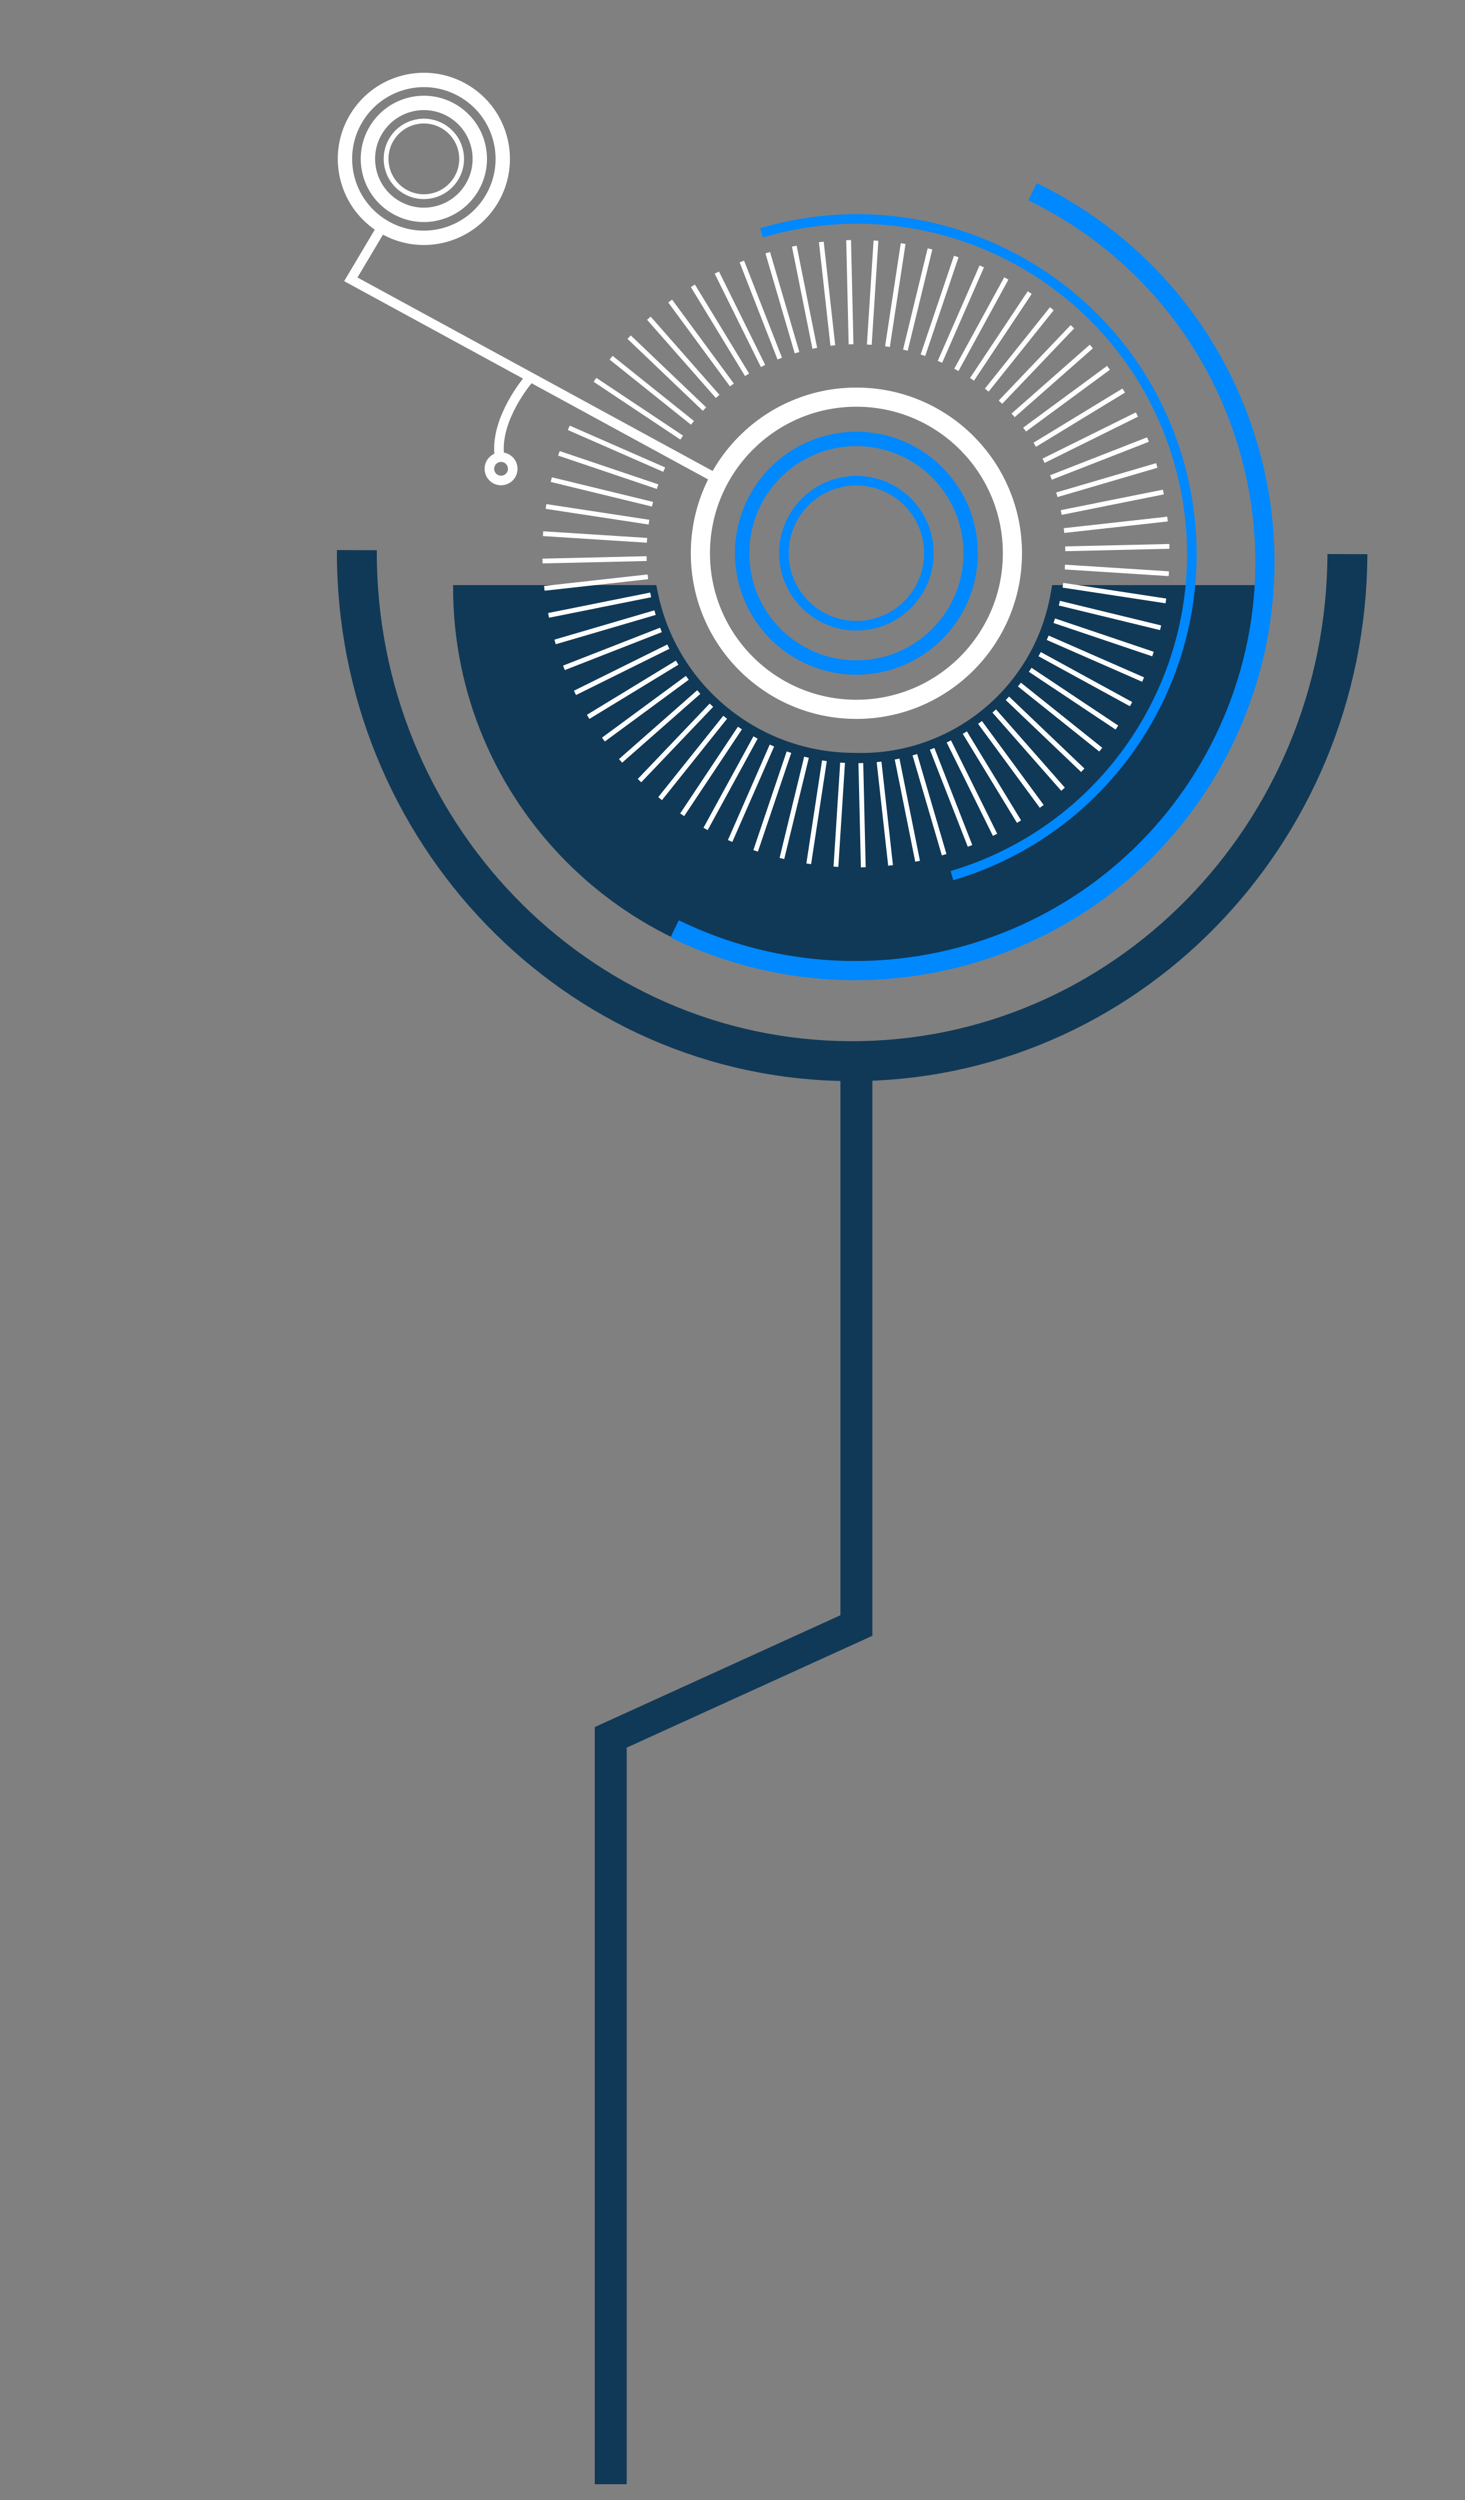 <svg width="367" height="626" viewBox="0 0 367 626" fill="none" xmlns="http://www.w3.org/2000/svg">
<rect x="0" y="0" width="367" height="626" fill="#808080" stroke="none"/>
<path d="M217 244L211 244C157.428 244 114 200.572 114 147L164 147L164.268 148.325C169.057 171.988 189.857 189 214 189C238.125 189.862 259.235 172.909 263.602 149.167L264 147L314 147C314 200.572 270.572 244 217 244Z" fill="#103957" stroke="#103957"/>
<path d="M214.649 99.437C236.235 99.497 253.685 117.044 253.625 138.63C253.565 160.216 236.018 177.666 214.432 177.606C192.846 177.546 175.396 159.999 175.456 138.413C175.516 116.827 193.063 99.377 214.649 99.437Z" stroke="white" stroke-width="4.796"/>
<path d="M214.619 109.899C230.427 109.943 243.206 122.793 243.162 138.6C243.118 154.408 230.268 167.187 214.46 167.143C198.653 167.099 185.874 154.249 185.918 138.442C185.962 122.634 198.812 109.855 214.619 109.899Z" stroke="#0088FF" stroke-width="3.597"/>
<path d="M214.59 120.361C224.619 120.389 232.727 128.541 232.699 138.571C232.672 148.6 224.519 156.708 214.489 156.68C204.46 156.652 196.352 148.499 196.38 138.47C196.408 128.441 204.561 120.333 214.59 120.361Z" stroke="#0088FF" stroke-width="2.398"/>
<path d="M161.993 139.863L135.907 140.474" stroke="white" stroke-width="1.199"/>
<path d="M292.942 136.8L266.857 137.411" stroke="white" stroke-width="1.199"/>
<path d="M162.299 144.428L136.366 147.31" stroke="white" stroke-width="1.199"/>
<path d="M292.483 129.964L266.55 132.845" stroke="white" stroke-width="1.199"/>
<path d="M163.002 148.95L137.419 154.08" stroke="white" stroke-width="1.199"/>
<path d="M291.43 123.194L265.847 128.324" stroke="white" stroke-width="1.199"/>
<path d="M164.096 153.391L139.057 160.732" stroke="white" stroke-width="1.199"/>
<path d="M289.791 116.541L264.752 123.882" stroke="white" stroke-width="1.199"/>
<path d="M165.574 157.722L141.271 167.217" stroke="white" stroke-width="1.199"/>
<path d="M287.579 110.057L263.275 119.552" stroke="white" stroke-width="1.199"/>
<path d="M167.423 161.907L144.04 173.484" stroke="white" stroke-width="1.199"/>
<path d="M284.809 103.79L261.425 115.367" stroke="white" stroke-width="1.199"/>
<path d="M169.63 165.915L147.345 179.486" stroke="white" stroke-width="1.199"/>
<path d="M281.504 97.788L259.219 111.359" stroke="white" stroke-width="1.199"/>
<path d="M172.178 169.715L151.16 185.177" stroke="white" stroke-width="1.199"/>
<path d="M277.689 92.097L256.671 107.559" stroke="white" stroke-width="1.199"/>
<path d="M175.048 173.279L155.457 190.514" stroke="white" stroke-width="1.199"/>
<path d="M273.392 86.76L253.801 103.995" stroke="white" stroke-width="1.199"/>
<path d="M178.217 176.579L160.203 195.456" stroke="white" stroke-width="1.199"/>
<path d="M268.646 81.818L250.632 100.695" stroke="white" stroke-width="1.199"/>
<path d="M181.661 179.591L165.361 199.965" stroke="white" stroke-width="1.199"/>
<path d="M263.488 77.308L247.188 97.683" stroke="white" stroke-width="1.199"/>
<path d="M185.355 182.29L170.893 204.008" stroke="white" stroke-width="1.199"/>
<path d="M257.956 73.266L243.494 94.984" stroke="white" stroke-width="1.199"/>
<path d="M189.271 184.658L176.756 207.553" stroke="white" stroke-width="1.199"/>
<path d="M252.093 69.721L239.579 92.616" stroke="white" stroke-width="1.199"/>
<path d="M193.377 186.675L182.906 210.574" stroke="white" stroke-width="1.199"/>
<path d="M245.943 66.7L235.472 90.599" stroke="white" stroke-width="1.199"/>
<path d="M197.644 188.326L189.296 213.047" stroke="white" stroke-width="1.199"/>
<path d="M239.553 64.227L231.205 88.948" stroke="white" stroke-width="1.199"/>
<path d="M202.039 189.6L195.877 214.954" stroke="white" stroke-width="1.199"/>
<path d="M232.973 62.32L226.811 87.674" stroke="white" stroke-width="1.199"/>
<path d="M206.527 190.485L202.599 216.281" stroke="white" stroke-width="1.199"/>
<path d="M226.25 60.993L222.321 86.788" stroke="white" stroke-width="1.199"/>
<path d="M211.077 190.976L209.411 217.016" stroke="white" stroke-width="1.199"/>
<path d="M219.438 60.258L217.772 86.298" stroke="white" stroke-width="1.199"/>
<path d="M215.651 191.069L216.261 217.154" stroke="white" stroke-width="1.199"/>
<path d="M212.588 60.12L213.198 86.205" stroke="white" stroke-width="1.199"/>
<path d="M220.216 190.763L223.097 216.696" stroke="white" stroke-width="1.199"/>
<path d="M205.751 60.578L208.633 86.511" stroke="white" stroke-width="1.199"/>
<path d="M224.737 190.059L229.868 215.643" stroke="white" stroke-width="1.199"/>
<path d="M198.981 61.631L204.112 87.215" stroke="white" stroke-width="1.199"/>
<path d="M229.18 188.965L236.521 214.004" stroke="white" stroke-width="1.199"/>
<path d="M192.329 63.27L199.669 88.309" stroke="white" stroke-width="1.199"/>
<path d="M233.509 187.488L243.004 211.791" stroke="white" stroke-width="1.199"/>
<path d="M185.844 65.483L195.339 89.787" stroke="white" stroke-width="1.199"/>
<path d="M237.695 185.638L249.272 209.022" stroke="white" stroke-width="1.199"/>
<path d="M179.577 68.252L191.154 91.636" stroke="white" stroke-width="1.199"/>
<path d="M241.703 183.431L255.274 205.717" stroke="white" stroke-width="1.199"/>
<path d="M173.575 71.557L187.146 93.843" stroke="white" stroke-width="1.199"/>
<path d="M245.503 180.883L260.965 201.901" stroke="white" stroke-width="1.199"/>
<path d="M167.884 75.373L183.346 96.391" stroke="white" stroke-width="1.199"/>
<path d="M249.066 178.014L266.301 197.604" stroke="white" stroke-width="1.199"/>
<path d="M162.547 79.67L179.782 99.26" stroke="white" stroke-width="1.199"/>
<path d="M252.367 174.845L271.244 192.859" stroke="white" stroke-width="1.199"/>
<path d="M157.606 84.415L176.482 102.429" stroke="white" stroke-width="1.199"/>
<path d="M255.378 171.4L275.753 187.7" stroke="white" stroke-width="1.199"/>
<path d="M153.096 89.574L173.471 105.874" stroke="white" stroke-width="1.199"/>
<path d="M258.078 167.706L279.796 182.168" stroke="white" stroke-width="1.199"/>
<path d="M149.053 95.106L170.771 109.568" stroke="white" stroke-width="1.199"/>
<path d="M260.445 163.791L283.341 176.305" stroke="white" stroke-width="1.199"/>
<path d="M145.508 100.969L168.404 113.483" stroke="white" stroke-width="1.199"/>
<path d="M262.462 159.684L286.362 170.155" stroke="white" stroke-width="1.199"/>
<path d="M142.487 107.119L166.387 117.59" stroke="white" stroke-width="1.199"/>
<path d="M264.114 155.417L288.835 163.766" stroke="white" stroke-width="1.199"/>
<path d="M140.014 113.508L164.735 121.857" stroke="white" stroke-width="1.199"/>
<path d="M265.387 151.023L290.742 157.185" stroke="white" stroke-width="1.199"/>
<path d="M138.107 120.089L163.461 126.251" stroke="white" stroke-width="1.199"/>
<path d="M266.273 146.534L292.068 150.463" stroke="white" stroke-width="1.199"/>
<path d="M136.781 126.811L162.576 130.74" stroke="white" stroke-width="1.199"/>
<path d="M266.764 141.985L292.803 143.651" stroke="white" stroke-width="1.199"/>
<path d="M136.045 133.623L162.085 135.289" stroke="white" stroke-width="1.199"/>
<path d="M214.535 261.935L214.535 407L153 435L153 622" stroke="#103957" stroke-width="8"/>
<path d="M169 232.587C220.226 257.474 281.828 236.327 306.591 185.355C331.354 134.383 309.902 72.887 258.675 48" stroke="#0088FF" stroke-width="4.796"/>
<path d="M89.393 137.746C89.111 208.136 144.433 265.421 212.958 265.695C281.484 265.969 337.263 209.129 337.544 138.739" stroke="#103957" stroke-width="10"/>
<path d="M238.469 219.245C282.914 206.074 308.267 159.367 295.096 114.922C281.925 70.476 235.218 45.123 190.772 58.294" stroke="#0088FF" stroke-width="2.398"/>
<path d="M132.267 95.163C132.267 95.163 123.955 104.879 125.098 114.114" stroke="white" stroke-width="2.398"/>
<path d="M179.688 119.932L87.884 69.936L95.128 57.764" stroke="white" stroke-width="2.398"/>
<path d="M89.296 29.513C94.967 20.187 107.125 17.224 116.451 22.895C125.777 28.566 128.74 40.723 123.069 50.05C117.398 59.376 105.24 62.339 95.914 56.668C86.588 50.997 83.625 38.839 89.296 29.513Z" stroke="white" stroke-width="3.597"/>
<path d="M94.209 32.5C98.23 25.887 106.851 23.786 113.463 27.808C120.076 31.829 122.177 40.449 118.156 47.062C114.135 53.675 105.514 55.776 98.902 51.755C92.289 47.734 90.188 39.113 94.209 32.5Z" stroke="white" stroke-width="3.597"/>
<path d="M98.097 34.865C100.813 30.399 106.634 28.981 111.099 31.696C115.565 34.411 116.983 40.232 114.268 44.698C111.553 49.163 105.732 50.582 101.266 47.866C96.801 45.151 95.382 39.33 98.097 34.865Z" stroke="white" stroke-width="1.199"/>
<path d="M123.022 115.862C123.861 114.482 125.661 114.043 127.041 114.883C128.421 115.722 128.86 117.522 128.021 118.902C127.181 120.282 125.382 120.721 124.001 119.882C122.621 119.042 122.182 117.243 123.022 115.862Z" stroke="white" stroke-width="2.398"/>
</svg>
